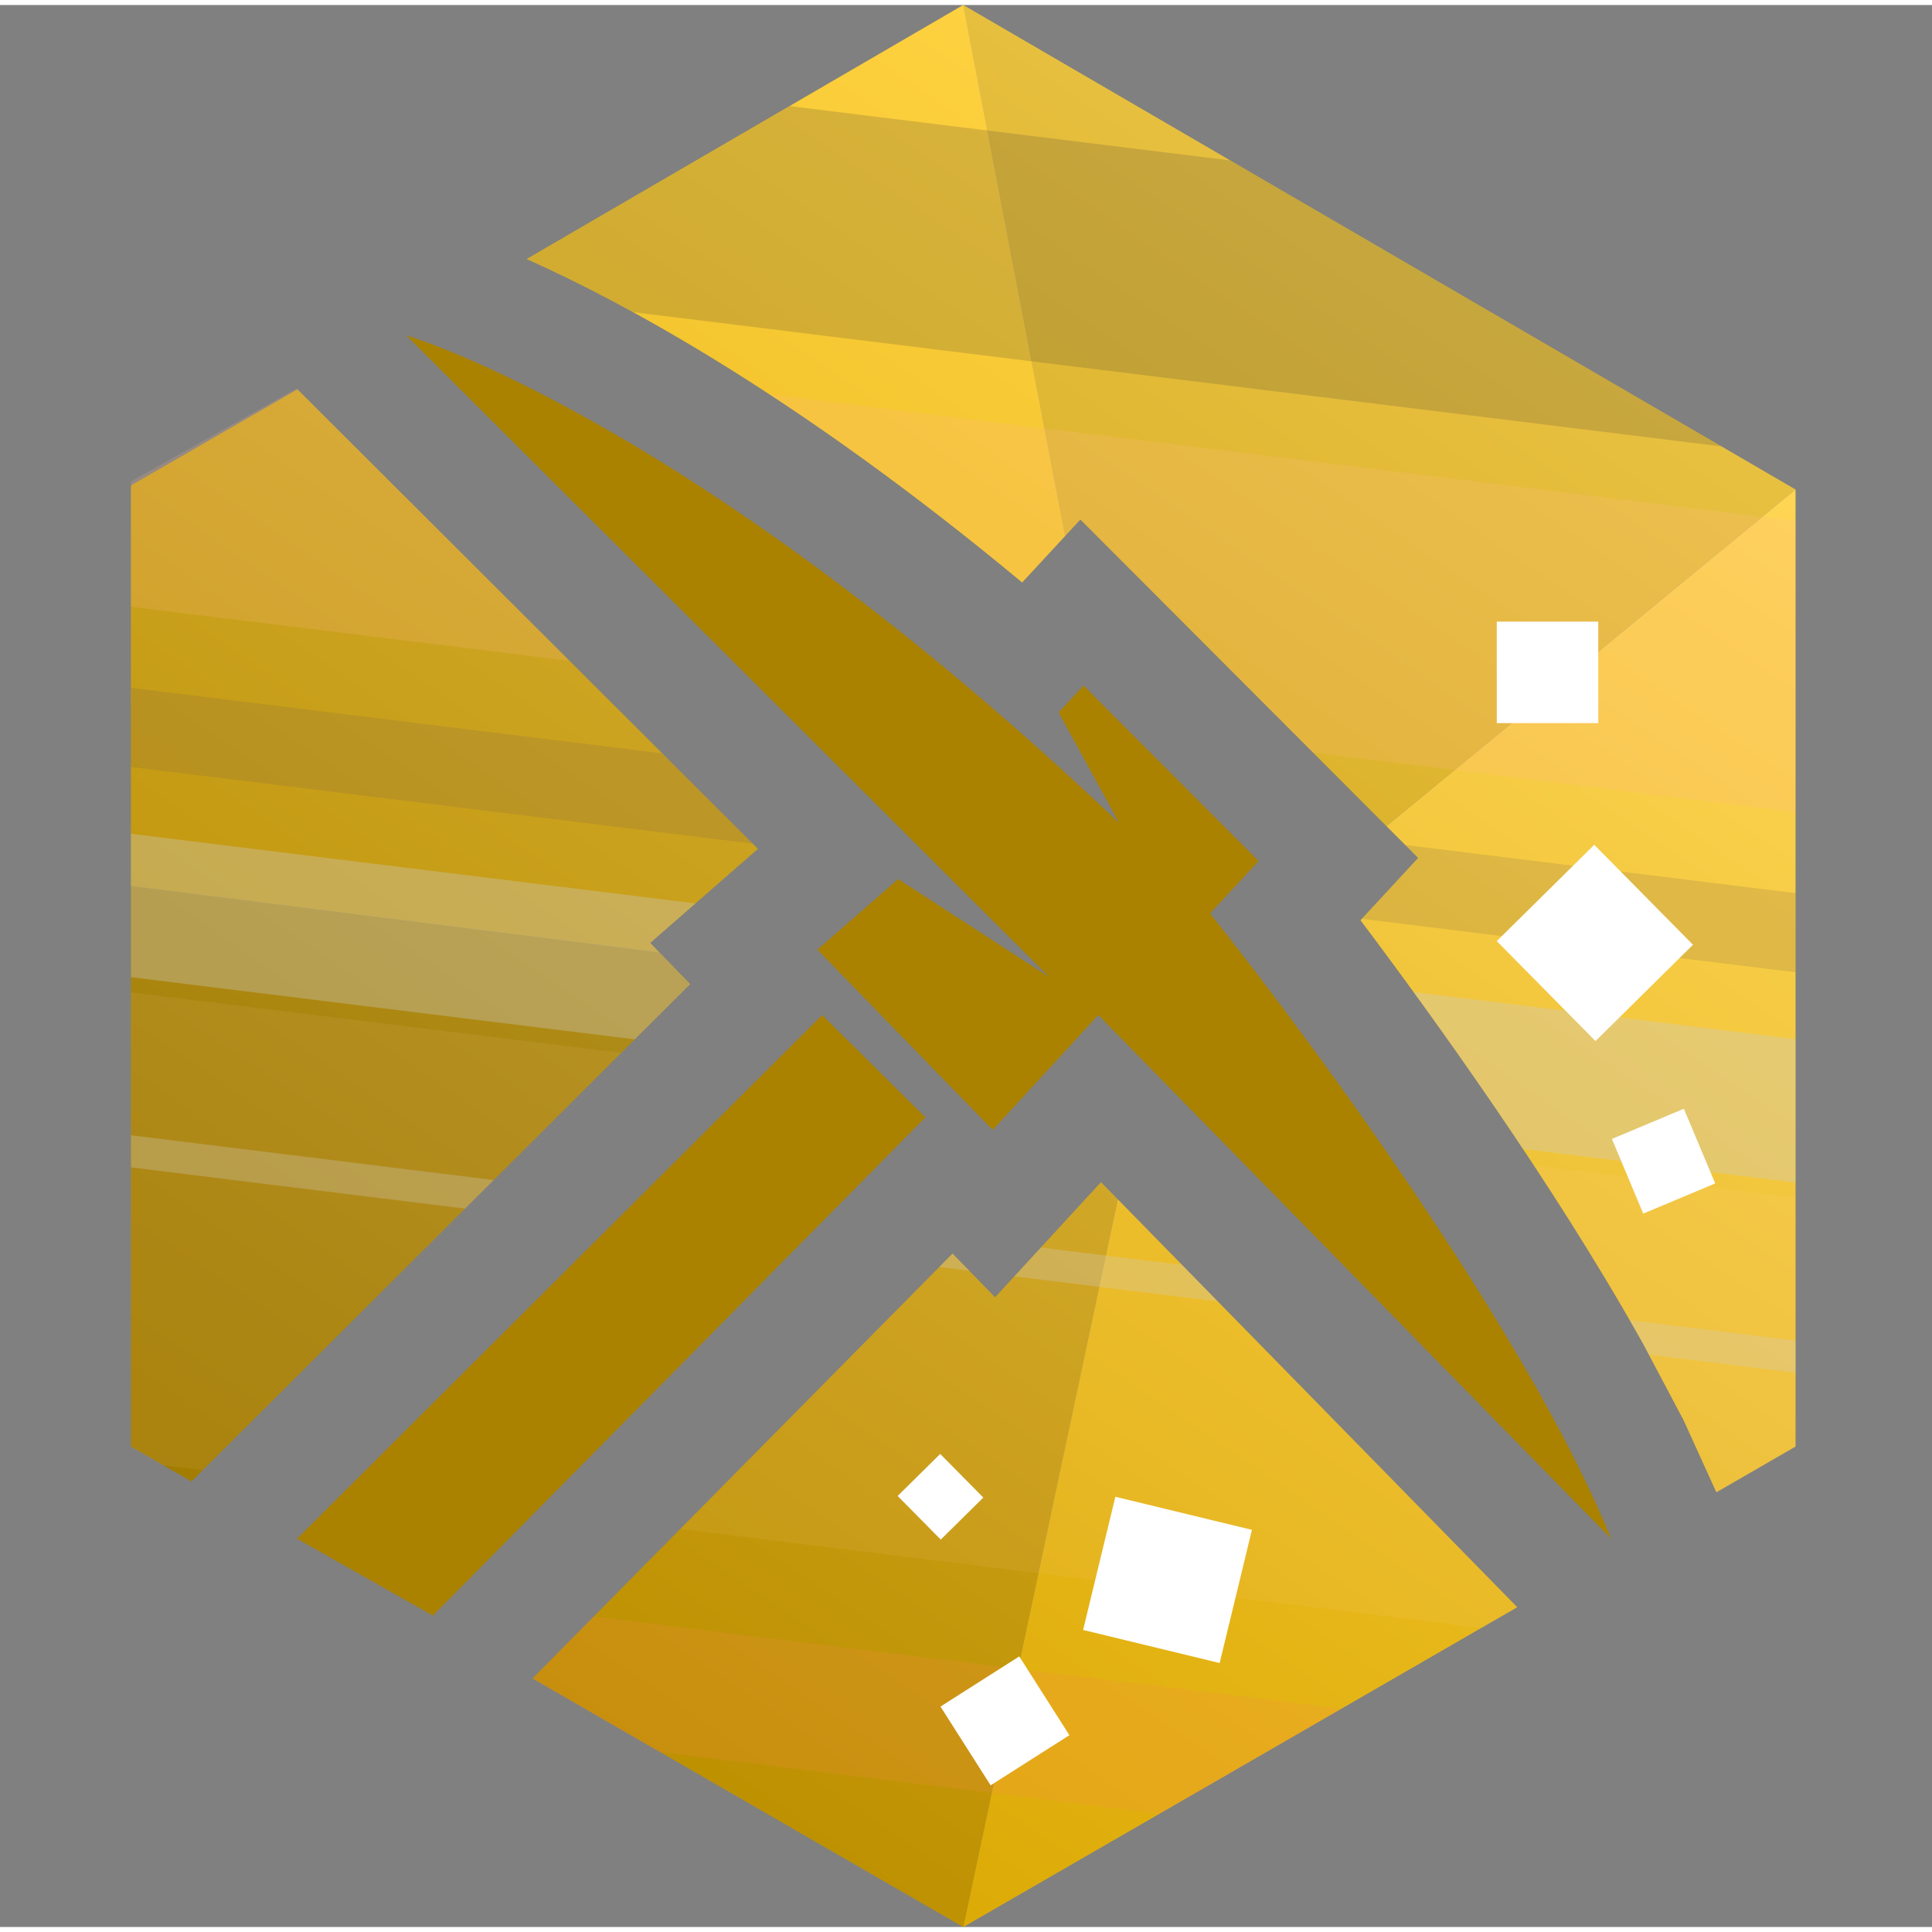 <?xml version="1.0" encoding="UTF-8" standalone="no"?>
<!DOCTYPE svg PUBLIC "-//W3C//DTD SVG 1.1//EN" "http://www.w3.org/Graphics/SVG/1.1/DTD/svg11.dtd">
<svg width="192" height="192" viewBox="0 0 193 192" version="1.1" xmlns="http://www.w3.org/2000/svg" xmlns:xlink="http://www.w3.org/1999/xlink" xml:space="preserve" xmlns:serif="http://www.serif.com/" style="fill-rule:evenodd;clip-rule:evenodd;stroke-linejoin:round;stroke-miterlimit:2;">
    <rect x="0" y="0" width="193" height="192" fill="#808080" stroke="none"/>
    <rect id="gold" x="0.225" y="0" width="192" height="192" style="fill:#fff;fill-opacity:0;"/>
    <path d="M29.671,153.209L82.133,100.896L92.444,111.122L43.243,160.895L29.671,153.209ZM40.594,33.007C40.594,33.007 69.169,41.198 111.791,81.697L105.755,70.669L108.24,67.984L125.733,85.507L120.883,90.749C120.883,90.749 150.498,127.636 160.951,153.209L109.72,100.896L99.171,112.37L81.653,94.37L89.727,87.317L104.833,97.117L40.594,33.007Z" style="fill:#aa8200;"/>
    <path d="M96.225,0L179.363,48L179.363,144L96.225,192L13.086,144L13.086,48L96.225,0Z" style="fill:none;"/>
    <clipPath id="_clip1">
        <path d="M96.225,0L179.363,48L179.363,144L96.225,192L13.086,144L13.086,48L96.225,0Z"/>
    </clipPath>
    <g clip-path="url(#_clip1)">
        <g>
            <path d="M111.668,119.318L109.983,117.597L99.408,129.1L95.157,124.732L53.178,167.199L96.225,192L111.668,119.318Z" style="fill:#d4a200;"/>
            <path d="M111.668,119.318L151.585,160.079L96.225,192L111.668,119.318Z" style="fill:#ffc507;"/>
            <path d="M171.48,148.608L168.19,141.377L164.164,133.776L163.955,133.401C155.063,117.549 143.057,100.915 135.914,91.433L141.677,85.203L138.507,82.028L179.363,48.4L179.363,144.062L171.48,148.608Z" style="fill:#ffc91b;"/>
            <path d="M65.877,94.645L68.951,97.804L19.128,147.486L13.086,144.062L13.086,88.007L65.877,94.645Z" style="fill:#ae8500;"/>
            <path d="M179.363,48.4L138.507,82.028L107.925,51.396L106.401,53.042L96.225,0L179.363,48.4Z" style="fill:#deaa00;"/>
            <path d="M29.626,38.305L75.709,84.296L64.951,93.694L65.877,94.645L13.086,88.007L13.086,47.593L29.626,38.305Z" style="fill:#d09f00;"/>
            <path d="M106.401,53.042L96.225,0L52.619,25.376C62.4,29.743 79.755,39.093 102.108,57.682L106.401,53.042Z" style="fill:#ffc403;"/>
        </g>
        <path d="M53.178,167.199L95.157,124.732L99.408,129.1L109.983,117.597L151.585,160.079L96.225,192L53.178,167.199ZM107.925,51.396L102.108,57.682C79.755,39.093 62.4,29.743 52.619,25.376L96.225,0L179.363,48.4L179.363,144.062L171.48,148.608L168.19,141.377L164.164,133.776L163.955,133.401C155.063,117.549 143.057,100.915 135.914,91.433L141.677,85.203L107.925,51.396ZM13.086,47.593L29.626,38.305L75.709,84.296L64.951,93.694L68.951,97.804L19.128,147.486L13.086,144.062L13.086,47.593Z" style="fill:url(#_Linear2);"/>
    </g>
    <g opacity="0.4">
        <path d="M53.178,167.199L95.157,124.732L99.408,129.1L109.983,117.597L151.585,160.079L96.225,192L53.178,167.199ZM107.925,51.396L102.108,57.682C79.755,39.093 62.4,29.743 52.619,25.376L96.225,0L179.363,48.4L179.363,144.062L171.48,148.608L168.19,141.377L164.164,133.776L163.955,133.401C155.063,117.549 143.057,100.915 135.914,91.433L141.677,85.203L107.925,51.396ZM13.086,47.593L29.626,38.305L75.709,84.296L64.951,93.694L68.951,97.804L19.128,147.486L13.086,144.062L13.086,47.593Z" style="fill:none;"/>
        <clipPath id="_clip3">
            <path d="M53.178,167.199L95.157,124.732L99.408,129.1L109.983,117.597L151.585,160.079L96.225,192L53.178,167.199ZM107.925,51.396L102.108,57.682C79.755,39.093 62.4,29.743 52.619,25.376L96.225,0L179.363,48.4L179.363,144.062L171.48,148.608L168.19,141.377L164.164,133.776L163.955,133.401C155.063,117.549 143.057,100.915 135.914,91.433L141.677,85.203L107.925,51.396ZM13.086,47.593L29.626,38.305L75.709,84.296L64.951,93.694L68.951,97.804L19.128,147.486L13.086,144.062L13.086,47.593Z"/>
        </clipPath>
        <g clip-path="url(#_clip3)">
            <g>
                <path d="M207.517,55.01L-24.555,26.382L-28.09,55.031L203.983,83.66L207.517,55.01Z" style="fill:#ffb78c;fill-opacity:0.46;"/>
                <path d="M208.54,92.32L-23.532,63.692L-24.493,71.482L207.579,100.111L208.54,92.32Z" style="fill:#77634b;fill-opacity:0.46;"/>
                <path d="M207.969,136.951L-24.104,108.323L-24.493,111.482L207.579,140.111L207.969,136.951Z" style="fill:#cdcdcd;fill-opacity:0.86;"/>
                <path d="M209.32,107L-22.753,78.372L-24.493,92.482L207.579,121.111L209.32,107Z" style="fill:#cdcdcd;fill-opacity:0.86;"/>
                <path d="M219.018,27.386L-13.055,-1.243L-15.79,20.933L216.282,49.561L219.018,27.386Z" style="fill:#343434;fill-opacity:0.46;"/>
                <path d="M197.506,121.391L-34.567,92.763L-40.259,138.901L191.814,167.529L197.506,121.391Z" style="fill:#ffd0a5;fill-opacity:0.21;"/>
                <path d="M200.391,178.383L-31.682,149.755L-33.229,162.301L198.843,190.93L200.391,178.383Z" style="fill:#f8874a;fill-opacity:0.46;"/>
            </g>
        </g>
    </g>
    <g id="pedres">
        <rect x="149.522" y="61.597" width="10.139" height="10.139" style="fill:#fff;"/>
        <path d="M169.124,93.878L159.261,83.893L149.522,93.513L159.384,103.498L169.124,93.878Z" style="fill:#fff;"/>
        <path d="M125.062,152.327L111.422,149.022L108.199,162.326L121.839,165.631L125.062,152.327Z" style="fill:#fff;"/>
        <path d="M98.229,149.101L93.924,144.744L89.673,148.942L93.978,153.3L98.229,149.101Z" style="fill:#fff;"/>
        <path d="M171.342,117.721L168.214,110.261L161.025,113.275L164.153,120.735L171.342,117.721Z" style="fill:#fff;"/>
        <path d="M101.821,164.97L93.951,169.979L98.96,177.848L106.83,172.839L101.821,164.97Z" style="fill:#fff;"/>
    </g>
    <defs>
        <linearGradient id="_Linear2" x1="0" y1="0" x2="1" y2="0" gradientUnits="userSpaceOnUse" gradientTransform="matrix(-91.826,137.925,-137.925,-91.826,136.224,22.97)"><stop offset="0" style="stop-color:#fff3d4;stop-opacity:0.3"/><stop offset="1" style="stop-color:#896900;stop-opacity:0.3"/></linearGradient>
    </defs>
</svg>

